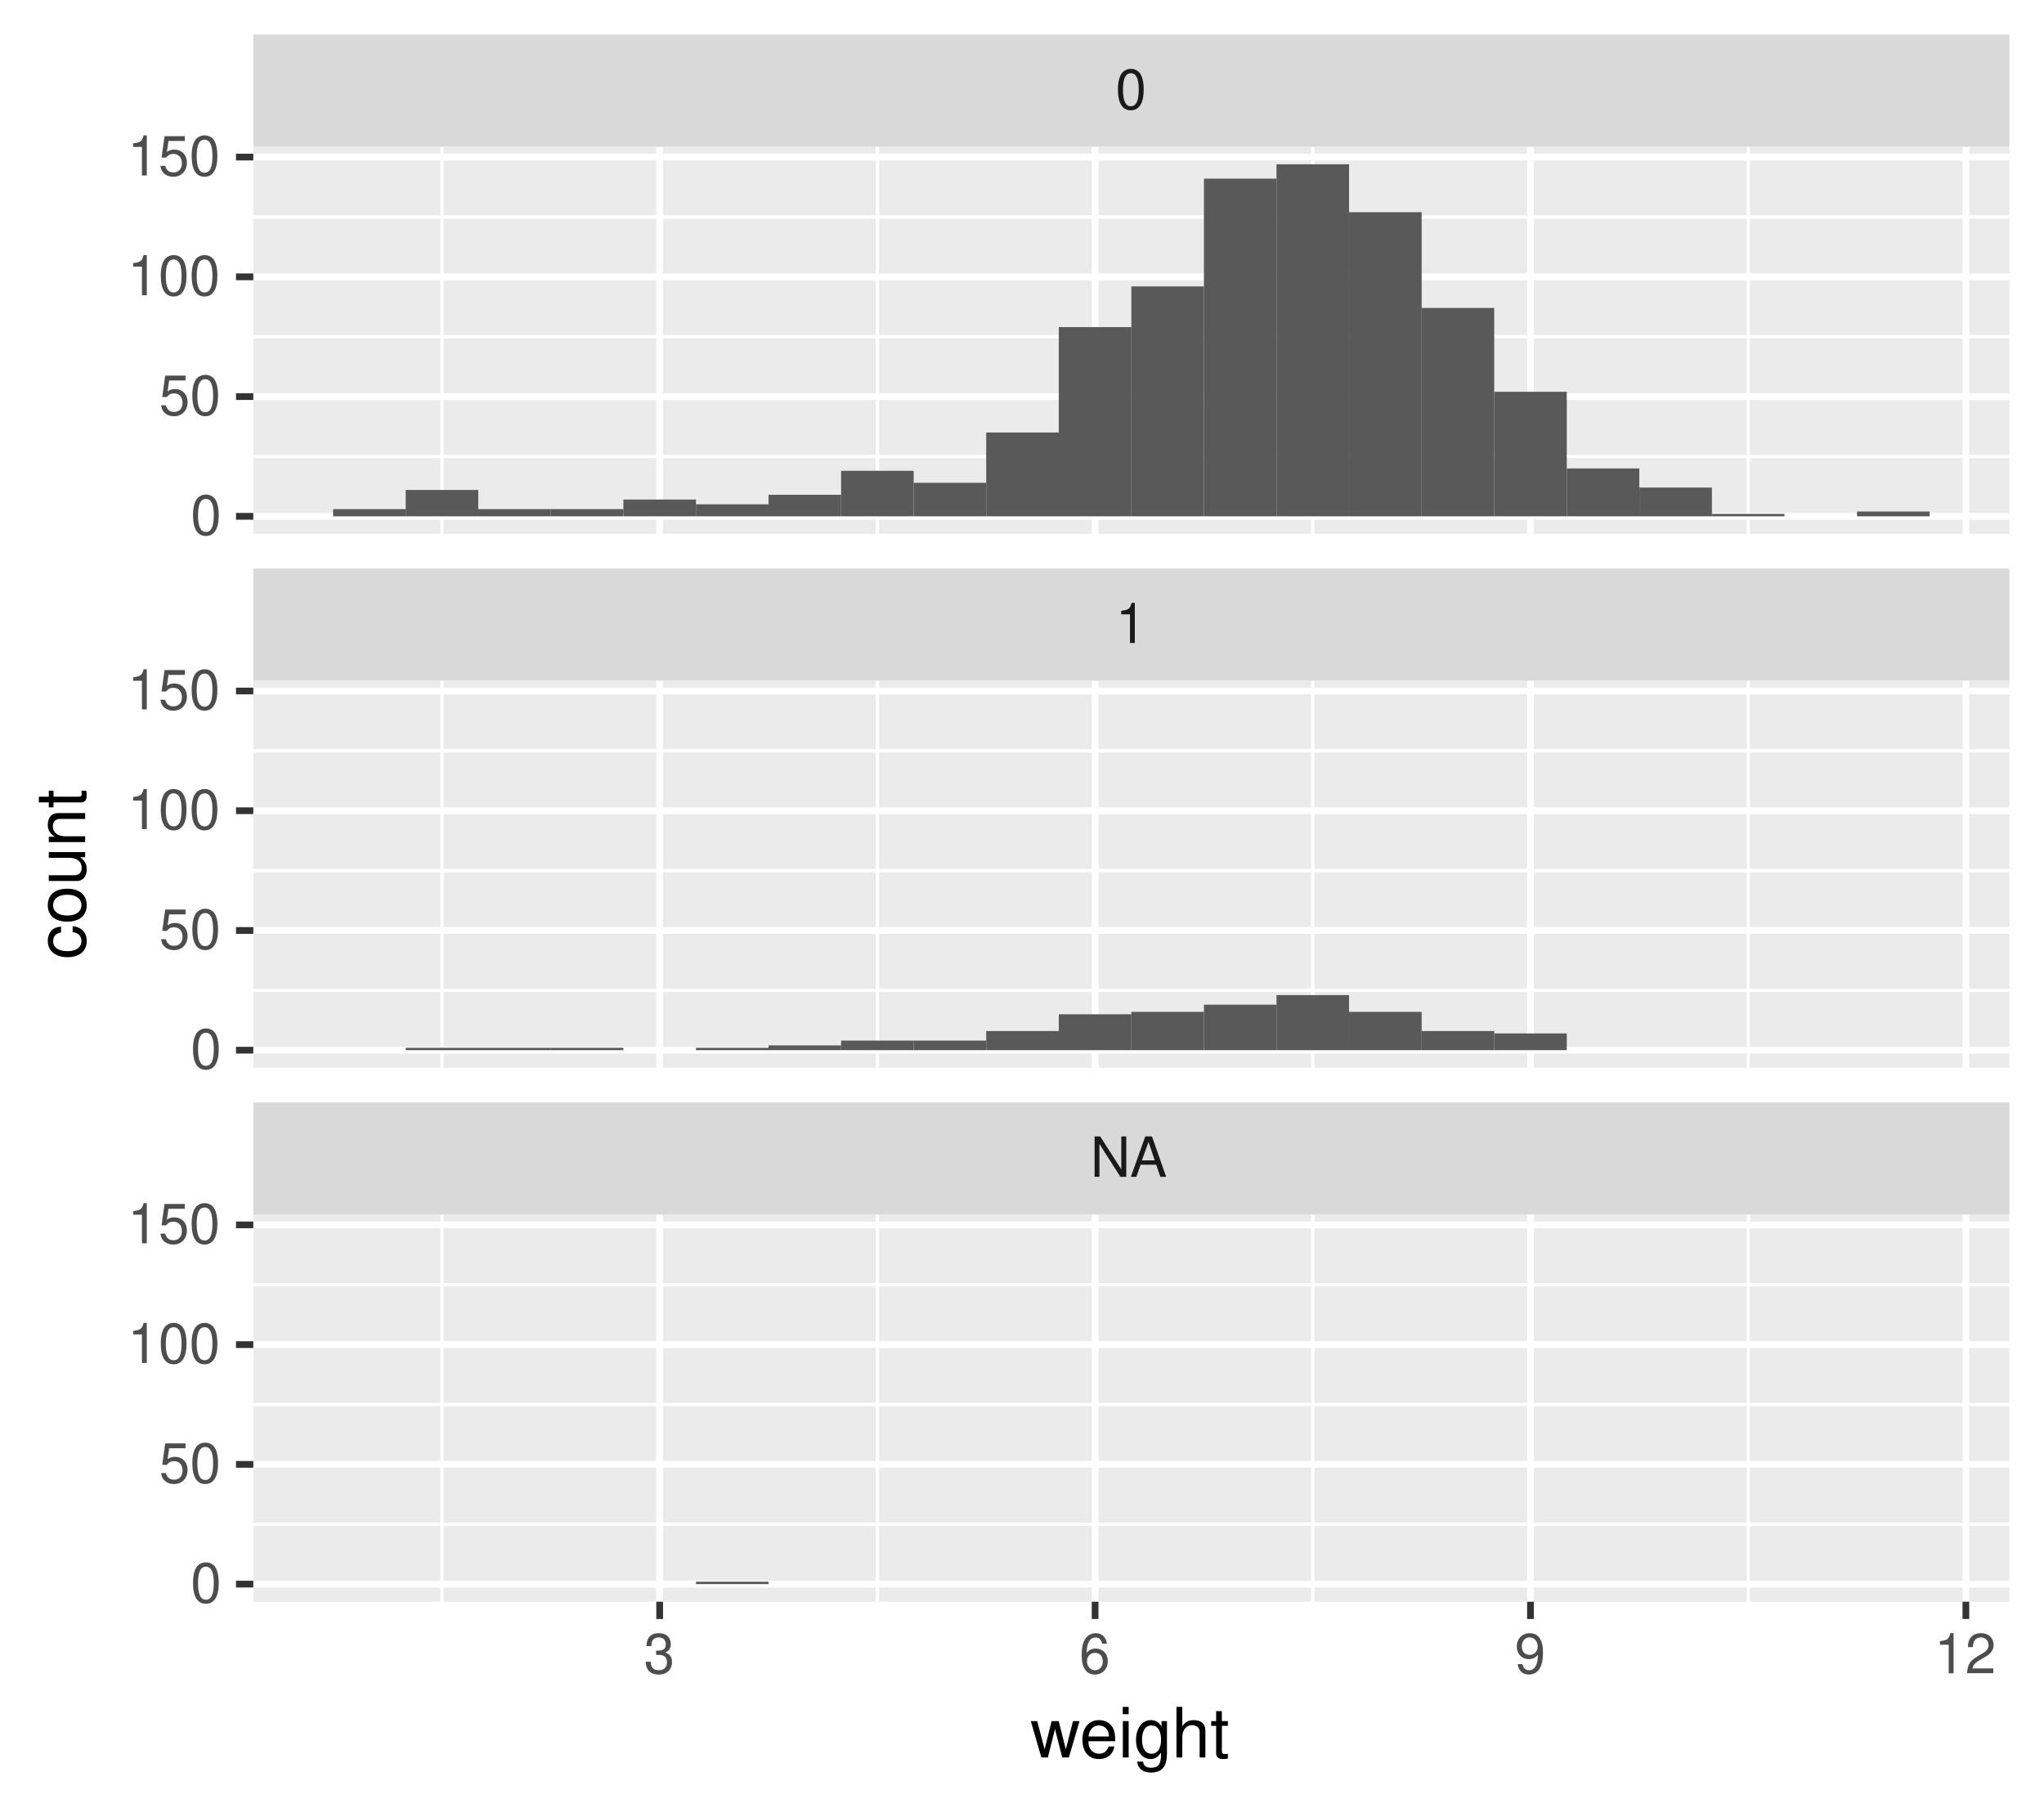 <?xml version="1.0" encoding="UTF-8"?>
<svg xmlns="http://www.w3.org/2000/svg" xmlns:xlink="http://www.w3.org/1999/xlink" width="324pt" height="288pt" viewBox="0 0 324 288" version="1.1">
<defs>
<g>
<symbol overflow="visible" id="glyph0-0">
<path style="stroke:none;" d=""/>
</symbol>
<symbol overflow="visible" id="glyph0-1">
<path style="stroke:none;" d="M 5.688 -6.406 L 4.906 -6.406 L 4.906 -1.172 L 1.562 -6.406 L 0.672 -6.406 L 0.672 0 L 1.438 0 L 1.438 -5.203 L 4.766 0 L 5.688 0 Z M 5.688 -6.406 "/>
</symbol>
<symbol overflow="visible" id="glyph0-2">
<path style="stroke:none;" d="M 4.172 -1.922 L 4.828 0 L 5.75 0 L 3.5 -6.406 L 2.438 -6.406 L 0.156 0 L 1.016 0 L 1.703 -1.922 Z M 3.938 -2.609 L 1.906 -2.609 L 2.953 -5.531 Z M 3.938 -2.609 "/>
</symbol>
<symbol overflow="visible" id="glyph0-3">
<path style="stroke:none;" d="M 2.281 -4.531 L 2.281 0 L 3.047 0 L 3.047 -6.359 L 2.547 -6.359 C 2.266 -5.391 2.094 -5.25 0.891 -5.094 L 0.891 -4.531 Z M 2.281 -4.531 "/>
</symbol>
<symbol overflow="visible" id="glyph0-4">
<path style="stroke:none;" d="M 2.422 -6.359 C 1.844 -6.359 1.312 -6.094 0.984 -5.672 C 0.578 -5.109 0.375 -4.25 0.375 -3.078 C 0.375 -0.938 1.078 0.203 2.422 0.203 C 3.734 0.203 4.453 -0.938 4.453 -3.031 C 4.453 -4.25 4.266 -5.078 3.859 -5.672 C 3.531 -6.109 3.016 -6.359 2.422 -6.359 Z M 2.422 -5.672 C 3.25 -5.672 3.672 -4.828 3.672 -3.094 C 3.672 -1.281 3.266 -0.438 2.406 -0.438 C 1.578 -0.438 1.172 -1.312 1.172 -3.062 C 1.172 -4.828 1.578 -5.672 2.422 -5.672 Z M 2.422 -5.672 "/>
</symbol>
<symbol overflow="visible" id="glyph0-5">
<path style="stroke:none;" d="M 1.938 -2.922 L 2.359 -2.922 C 3.203 -2.922 3.656 -2.531 3.656 -1.766 C 3.656 -0.969 3.172 -0.484 2.375 -0.484 C 1.516 -0.484 1.109 -0.922 1.062 -1.844 L 0.281 -1.844 C 0.312 -1.344 0.406 -1 0.547 -0.719 C 0.875 -0.109 1.484 0.203 2.344 0.203 C 3.625 0.203 4.453 -0.578 4.453 -1.781 C 4.453 -2.594 4.141 -3.031 3.391 -3.297 C 3.969 -3.531 4.266 -3.969 4.266 -4.609 C 4.266 -5.703 3.547 -6.359 2.359 -6.359 C 1.109 -6.359 0.438 -5.656 0.406 -4.312 L 1.188 -4.312 C 1.203 -4.703 1.234 -4.922 1.328 -5.109 C 1.5 -5.469 1.891 -5.688 2.375 -5.688 C 3.062 -5.688 3.469 -5.266 3.469 -4.578 C 3.469 -4.141 3.312 -3.859 2.969 -3.719 C 2.766 -3.625 2.484 -3.594 1.938 -3.578 Z M 1.938 -2.922 "/>
</symbol>
<symbol overflow="visible" id="glyph0-6">
<path style="stroke:none;" d="M 4.375 -4.703 C 4.234 -5.75 3.562 -6.359 2.609 -6.359 C 1.922 -6.359 1.312 -6.031 0.938 -5.453 C 0.547 -4.828 0.375 -4.062 0.375 -2.906 C 0.375 -1.828 0.531 -1.156 0.906 -0.594 C 1.234 -0.078 1.781 0.203 2.469 0.203 C 3.656 0.203 4.516 -0.688 4.516 -1.922 C 4.516 -3.094 3.719 -3.922 2.609 -3.922 C 1.984 -3.922 1.5 -3.688 1.172 -3.234 C 1.172 -4.797 1.672 -5.672 2.562 -5.672 C 3.109 -5.672 3.484 -5.328 3.609 -4.703 Z M 2.5 -3.234 C 3.25 -3.234 3.719 -2.703 3.719 -1.859 C 3.719 -1.062 3.188 -0.484 2.484 -0.484 C 1.766 -0.484 1.219 -1.094 1.219 -1.906 C 1.219 -2.688 1.734 -3.234 2.5 -3.234 Z M 2.5 -3.234 "/>
</symbol>
<symbol overflow="visible" id="glyph0-7">
<path style="stroke:none;" d="M 0.469 -1.453 C 0.609 -0.406 1.281 0.203 2.234 0.203 C 2.922 0.203 3.547 -0.125 3.922 -0.703 C 4.297 -1.328 4.484 -2.109 4.484 -3.25 C 4.484 -4.328 4.312 -5 3.953 -5.562 C 3.609 -6.094 3.062 -6.359 2.375 -6.359 C 1.188 -6.359 0.328 -5.469 0.328 -4.234 C 0.328 -3.062 1.125 -2.25 2.25 -2.25 C 2.844 -2.25 3.281 -2.453 3.672 -2.938 C 3.672 -1.359 3.172 -0.484 2.281 -0.484 C 1.734 -0.484 1.359 -0.828 1.234 -1.453 Z M 2.359 -5.688 C 3.094 -5.688 3.641 -5.078 3.641 -4.25 C 3.641 -3.469 3.109 -2.922 2.344 -2.922 C 1.594 -2.922 1.125 -3.453 1.125 -4.297 C 1.125 -5.109 1.641 -5.688 2.359 -5.688 Z M 2.359 -5.688 "/>
</symbol>
<symbol overflow="visible" id="glyph0-8">
<path style="stroke:none;" d="M 4.453 -0.766 L 1.172 -0.766 C 1.25 -1.297 1.531 -1.625 2.297 -2.094 L 3.172 -2.594 C 4.047 -3.062 4.5 -3.719 4.5 -4.5 C 4.5 -5.031 4.281 -5.531 3.922 -5.875 C 3.547 -6.203 3.094 -6.359 2.5 -6.359 C 1.703 -6.359 1.125 -6.078 0.781 -5.531 C 0.547 -5.203 0.453 -4.797 0.438 -4.156 L 1.219 -4.156 C 1.234 -4.594 1.297 -4.844 1.406 -5.062 C 1.594 -5.438 2 -5.688 2.469 -5.688 C 3.172 -5.688 3.703 -5.172 3.703 -4.484 C 3.703 -3.969 3.406 -3.531 2.859 -3.219 L 2.047 -2.75 C 0.75 -2 0.375 -1.406 0.297 -0.016 L 4.453 -0.016 Z M 4.453 -0.766 "/>
</symbol>
<symbol overflow="visible" id="glyph0-9">
<path style="stroke:none;" d="M 4.188 -6.234 L 0.969 -6.234 L 0.5 -2.844 L 1.219 -2.844 C 1.578 -3.266 1.875 -3.422 2.359 -3.422 C 3.203 -3.422 3.719 -2.844 3.719 -1.922 C 3.719 -1.031 3.203 -0.484 2.359 -0.484 C 1.688 -0.484 1.266 -0.828 1.078 -1.531 L 0.312 -1.531 C 0.406 -1.016 0.5 -0.781 0.688 -0.547 C 1.031 -0.078 1.672 0.203 2.375 0.203 C 3.641 0.203 4.516 -0.719 4.516 -2.031 C 4.516 -3.266 3.688 -4.109 2.5 -4.109 C 2.062 -4.109 1.703 -4 1.344 -3.734 L 1.594 -5.469 L 4.188 -5.469 Z M 4.188 -6.234 "/>
</symbol>
<symbol overflow="visible" id="glyph1-0">
<path style="stroke:none;" d=""/>
</symbol>
<symbol overflow="visible" id="glyph1-1">
<path style="stroke:none;" d="M 6.094 0 L 7.781 -5.766 L 6.75 -5.766 L 5.609 -1.281 L 4.484 -5.766 L 3.359 -5.766 L 2.25 -1.281 L 1.078 -5.766 L 0.062 -5.766 L 1.734 0 L 2.766 0 L 3.891 -4.516 L 5.047 0 Z M 6.094 0 "/>
</symbol>
<symbol overflow="visible" id="glyph1-2">
<path style="stroke:none;" d="M 5.641 -2.578 C 5.641 -3.453 5.578 -3.984 5.406 -4.406 C 5.031 -5.359 4.156 -5.922 3.078 -5.922 C 1.469 -5.922 0.438 -4.703 0.438 -2.812 C 0.438 -0.906 1.438 0.25 3.062 0.25 C 4.375 0.25 5.297 -0.5 5.516 -1.75 L 4.594 -1.75 C 4.344 -0.984 3.828 -0.594 3.094 -0.594 C 2.516 -0.594 2.016 -0.859 1.703 -1.344 C 1.484 -1.672 1.406 -2 1.391 -2.578 Z M 1.422 -3.328 C 1.5 -4.391 2.141 -5.078 3.062 -5.078 C 4 -5.078 4.656 -4.359 4.656 -3.328 Z M 1.422 -3.328 "/>
</symbol>
<symbol overflow="visible" id="glyph1-3">
<path style="stroke:none;" d="M 1.656 -5.766 L 0.734 -5.766 L 0.734 0 L 1.656 0 Z M 1.656 -8.016 L 0.719 -8.016 L 0.719 -6.859 L 1.656 -6.859 Z M 1.656 -8.016 "/>
</symbol>
<symbol overflow="visible" id="glyph1-4">
<path style="stroke:none;" d="M 4.438 -5.766 L 4.438 -4.922 C 3.984 -5.625 3.469 -5.922 2.75 -5.922 C 1.359 -5.922 0.391 -4.625 0.391 -2.781 C 0.391 -1.812 0.609 -1.109 1.109 -0.531 C 1.547 -0.016 2.094 0.25 2.688 0.25 C 3.375 0.25 3.875 -0.062 4.359 -0.781 L 4.359 -0.484 C 4.359 1.062 3.922 1.625 2.781 1.625 C 2 1.625 1.594 1.312 1.5 0.656 L 0.578 0.656 C 0.656 1.734 1.5 2.391 2.766 2.391 C 3.609 2.391 4.312 2.125 4.688 1.656 C 5.125 1.125 5.297 0.406 5.297 -0.953 L 5.297 -5.766 Z M 2.844 -5.078 C 3.812 -5.078 4.359 -4.266 4.359 -2.812 C 4.359 -1.406 3.797 -0.594 2.844 -0.594 C 1.891 -0.594 1.344 -1.422 1.344 -2.844 C 1.344 -4.25 1.891 -5.078 2.844 -5.078 Z M 2.844 -5.078 "/>
</symbol>
<symbol overflow="visible" id="glyph1-5">
<path style="stroke:none;" d="M 0.766 -8.016 L 0.766 0 L 1.688 0 L 1.688 -3.172 C 1.688 -4.359 2.297 -5.125 3.25 -5.125 C 3.547 -5.125 3.844 -5.031 4.062 -4.875 C 4.328 -4.672 4.438 -4.406 4.438 -4 L 4.438 0 L 5.344 0 L 5.344 -4.359 C 5.344 -5.328 4.656 -5.922 3.531 -5.922 C 2.719 -5.922 2.219 -5.672 1.688 -4.969 L 1.688 -8.016 Z M 0.766 -8.016 "/>
</symbol>
<symbol overflow="visible" id="glyph1-6">
<path style="stroke:none;" d="M 2.797 -5.766 L 1.844 -5.766 L 1.844 -7.344 L 0.938 -7.344 L 0.938 -5.766 L 0.156 -5.766 L 0.156 -5.016 L 0.938 -5.016 L 0.938 -0.656 C 0.938 -0.062 1.328 0.25 2.047 0.25 C 2.281 0.25 2.484 0.234 2.797 0.172 L 2.797 -0.594 C 2.656 -0.562 2.547 -0.547 2.359 -0.547 C 1.953 -0.547 1.844 -0.656 1.844 -1.062 L 1.844 -5.016 L 2.797 -5.016 Z M 2.797 -5.766 "/>
</symbol>
<symbol overflow="visible" id="glyph2-0">
<path style="stroke:none;" d=""/>
</symbol>
<symbol overflow="visible" id="glyph2-1">
<path style="stroke:none;" d="M -3.828 -5.188 C -4.391 -5.141 -4.75 -5.016 -5.078 -4.797 C -5.609 -4.406 -5.922 -3.703 -5.922 -2.906 C -5.922 -1.344 -4.703 -0.344 -2.781 -0.344 C -0.922 -0.344 0.25 -1.328 0.25 -2.891 C 0.25 -4.266 -0.578 -5.141 -1.984 -5.25 L -1.984 -4.328 C -1.062 -4.172 -0.594 -3.703 -0.594 -2.922 C -0.594 -1.906 -1.422 -1.297 -2.781 -1.297 C -4.219 -1.297 -5.078 -1.891 -5.078 -2.891 C -5.078 -3.656 -4.625 -4.141 -3.828 -4.25 Z M -3.828 -5.188 "/>
</symbol>
<symbol overflow="visible" id="glyph2-2">
<path style="stroke:none;" d="M -5.922 -2.984 C -5.922 -1.359 -4.781 -0.391 -2.844 -0.391 C -0.891 -0.391 0.25 -1.359 0.25 -3 C 0.25 -4.625 -0.906 -5.609 -2.797 -5.609 C -4.797 -5.609 -5.922 -4.656 -5.922 -2.984 Z M -5.078 -3 C -5.078 -4.031 -4.234 -4.656 -2.812 -4.656 C -1.438 -4.656 -0.594 -4.016 -0.594 -3 C -0.594 -1.984 -1.438 -1.359 -2.844 -1.359 C -4.234 -1.359 -5.078 -1.984 -5.078 -3 Z M -5.078 -3 "/>
</symbol>
<symbol overflow="visible" id="glyph2-3">
<path style="stroke:none;" d="M 0 -5.297 L -5.766 -5.297 L -5.766 -4.391 L -2.5 -4.391 C -1.312 -4.391 -0.547 -3.766 -0.547 -2.812 C -0.547 -2.094 -0.984 -1.625 -1.688 -1.625 L -5.766 -1.625 L -5.766 -0.719 L -1.312 -0.719 C -0.359 -0.719 0.25 -1.438 0.25 -2.547 C 0.25 -3.406 -0.047 -3.938 -0.797 -4.484 L 0 -4.484 Z M 0 -5.297 "/>
</symbol>
<symbol overflow="visible" id="glyph2-4">
<path style="stroke:none;" d="M -5.766 -0.766 L 0 -0.766 L 0 -1.688 L -3.172 -1.688 C -4.359 -1.688 -5.125 -2.312 -5.125 -3.25 C -5.125 -3.984 -4.688 -4.438 -4 -4.438 L 0 -4.438 L 0 -5.359 L -4.359 -5.359 C -5.312 -5.359 -5.922 -4.641 -5.922 -3.531 C -5.922 -2.672 -5.594 -2.125 -4.797 -1.609 L -5.766 -1.609 Z M -5.766 -0.766 "/>
</symbol>
<symbol overflow="visible" id="glyph2-5">
<path style="stroke:none;" d="M -5.766 -2.797 L -5.766 -1.844 L -7.344 -1.844 L -7.344 -0.938 L -5.766 -0.938 L -5.766 -0.156 L -5.016 -0.156 L -5.016 -0.938 L -0.656 -0.938 C -0.062 -0.938 0.25 -1.328 0.25 -2.047 C 0.25 -2.281 0.234 -2.484 0.172 -2.797 L -0.594 -2.797 C -0.562 -2.656 -0.547 -2.547 -0.547 -2.359 C -0.547 -1.953 -0.656 -1.844 -1.062 -1.844 L -5.016 -1.844 L -5.016 -2.797 Z M -5.766 -2.797 "/>
</symbol>
</g>
<clipPath id="clip1">
  <path d="M 40.152 23.246 L 318.523 23.246 L 318.523 84.617 L 40.152 84.617 Z M 40.152 23.246 "/>
</clipPath>
<clipPath id="clip2">
  <path d="M 40.152 72 L 318.523 72 L 318.523 73 L 40.152 73 Z M 40.152 72 "/>
</clipPath>
<clipPath id="clip3">
  <path d="M 40.152 53 L 318.523 53 L 318.523 54 L 40.152 54 Z M 40.152 53 "/>
</clipPath>
<clipPath id="clip4">
  <path d="M 40.152 34 L 318.523 34 L 318.523 35 L 40.152 35 Z M 40.152 34 "/>
</clipPath>
<clipPath id="clip5">
  <path d="M 69 23.246 L 71 23.246 L 71 84.617 L 69 84.617 Z M 69 23.246 "/>
</clipPath>
<clipPath id="clip6">
  <path d="M 138 23.246 L 140 23.246 L 140 84.617 L 138 84.617 Z M 138 23.246 "/>
</clipPath>
<clipPath id="clip7">
  <path d="M 207 23.246 L 209 23.246 L 209 84.617 L 207 84.617 Z M 207 23.246 "/>
</clipPath>
<clipPath id="clip8">
  <path d="M 276 23.246 L 278 23.246 L 278 84.617 L 276 84.617 Z M 276 23.246 "/>
</clipPath>
<clipPath id="clip9">
  <path d="M 40.152 81 L 318.523 81 L 318.523 83 L 40.152 83 Z M 40.152 81 "/>
</clipPath>
<clipPath id="clip10">
  <path d="M 40.152 62 L 318.523 62 L 318.523 64 L 40.152 64 Z M 40.152 62 "/>
</clipPath>
<clipPath id="clip11">
  <path d="M 40.152 43 L 318.523 43 L 318.523 45 L 40.152 45 Z M 40.152 43 "/>
</clipPath>
<clipPath id="clip12">
  <path d="M 40.152 24 L 318.523 24 L 318.523 26 L 40.152 26 Z M 40.152 24 "/>
</clipPath>
<clipPath id="clip13">
  <path d="M 104 23.246 L 106 23.246 L 106 84.617 L 104 84.617 Z M 104 23.246 "/>
</clipPath>
<clipPath id="clip14">
  <path d="M 173 23.246 L 175 23.246 L 175 84.617 L 173 84.617 Z M 173 23.246 "/>
</clipPath>
<clipPath id="clip15">
  <path d="M 242 23.246 L 244 23.246 L 244 84.617 L 242 84.617 Z M 242 23.246 "/>
</clipPath>
<clipPath id="clip16">
  <path d="M 311 23.246 L 313 23.246 L 313 84.617 L 311 84.617 Z M 311 23.246 "/>
</clipPath>
<clipPath id="clip17">
  <path d="M 40.152 107.863 L 318.523 107.863 L 318.523 169.234 L 40.152 169.234 Z M 40.152 107.863 "/>
</clipPath>
<clipPath id="clip18">
  <path d="M 40.152 156 L 318.523 156 L 318.523 158 L 40.152 158 Z M 40.152 156 "/>
</clipPath>
<clipPath id="clip19">
  <path d="M 40.152 137 L 318.523 137 L 318.523 139 L 40.152 139 Z M 40.152 137 "/>
</clipPath>
<clipPath id="clip20">
  <path d="M 40.152 118 L 318.523 118 L 318.523 120 L 40.152 120 Z M 40.152 118 "/>
</clipPath>
<clipPath id="clip21">
  <path d="M 69 107.863 L 71 107.863 L 71 169.234 L 69 169.234 Z M 69 107.863 "/>
</clipPath>
<clipPath id="clip22">
  <path d="M 138 107.863 L 140 107.863 L 140 169.234 L 138 169.234 Z M 138 107.863 "/>
</clipPath>
<clipPath id="clip23">
  <path d="M 207 107.863 L 209 107.863 L 209 169.234 L 207 169.234 Z M 207 107.863 "/>
</clipPath>
<clipPath id="clip24">
  <path d="M 276 107.863 L 278 107.863 L 278 169.234 L 276 169.234 Z M 276 107.863 "/>
</clipPath>
<clipPath id="clip25">
  <path d="M 40.152 165 L 318.523 165 L 318.523 167 L 40.152 167 Z M 40.152 165 "/>
</clipPath>
<clipPath id="clip26">
  <path d="M 40.152 146 L 318.523 146 L 318.523 149 L 40.152 149 Z M 40.152 146 "/>
</clipPath>
<clipPath id="clip27">
  <path d="M 40.152 127 L 318.523 127 L 318.523 130 L 40.152 130 Z M 40.152 127 "/>
</clipPath>
<clipPath id="clip28">
  <path d="M 40.152 108 L 318.523 108 L 318.523 111 L 40.152 111 Z M 40.152 108 "/>
</clipPath>
<clipPath id="clip29">
  <path d="M 104 107.863 L 106 107.863 L 106 169.234 L 104 169.234 Z M 104 107.863 "/>
</clipPath>
<clipPath id="clip30">
  <path d="M 173 107.863 L 175 107.863 L 175 169.234 L 173 169.234 Z M 173 107.863 "/>
</clipPath>
<clipPath id="clip31">
  <path d="M 242 107.863 L 244 107.863 L 244 169.234 L 242 169.234 Z M 242 107.863 "/>
</clipPath>
<clipPath id="clip32">
  <path d="M 311 107.863 L 313 107.863 L 313 169.234 L 311 169.234 Z M 311 107.863 "/>
</clipPath>
<clipPath id="clip33">
  <path d="M 40.152 192.48 L 318.523 192.48 L 318.523 253.852 L 40.152 253.852 Z M 40.152 192.48 "/>
</clipPath>
<clipPath id="clip34">
  <path d="M 40.152 241 L 318.523 241 L 318.523 242 L 40.152 242 Z M 40.152 241 "/>
</clipPath>
<clipPath id="clip35">
  <path d="M 40.152 222 L 318.523 222 L 318.523 223 L 40.152 223 Z M 40.152 222 "/>
</clipPath>
<clipPath id="clip36">
  <path d="M 40.152 203 L 318.523 203 L 318.523 204 L 40.152 204 Z M 40.152 203 "/>
</clipPath>
<clipPath id="clip37">
  <path d="M 69 192.48 L 71 192.48 L 71 253.852 L 69 253.852 Z M 69 192.48 "/>
</clipPath>
<clipPath id="clip38">
  <path d="M 138 192.48 L 140 192.48 L 140 253.852 L 138 253.852 Z M 138 192.48 "/>
</clipPath>
<clipPath id="clip39">
  <path d="M 207 192.48 L 209 192.48 L 209 253.852 L 207 253.852 Z M 207 192.48 "/>
</clipPath>
<clipPath id="clip40">
  <path d="M 276 192.48 L 278 192.48 L 278 253.852 L 276 253.852 Z M 276 192.48 "/>
</clipPath>
<clipPath id="clip41">
  <path d="M 40.152 250 L 318.523 250 L 318.523 252 L 40.152 252 Z M 40.152 250 "/>
</clipPath>
<clipPath id="clip42">
  <path d="M 40.152 231 L 318.523 231 L 318.523 233 L 40.152 233 Z M 40.152 231 "/>
</clipPath>
<clipPath id="clip43">
  <path d="M 40.152 212 L 318.523 212 L 318.523 214 L 40.152 214 Z M 40.152 212 "/>
</clipPath>
<clipPath id="clip44">
  <path d="M 40.152 193 L 318.523 193 L 318.523 195 L 40.152 195 Z M 40.152 193 "/>
</clipPath>
<clipPath id="clip45">
  <path d="M 104 192.48 L 106 192.48 L 106 253.852 L 104 253.852 Z M 104 192.48 "/>
</clipPath>
<clipPath id="clip46">
  <path d="M 173 192.48 L 175 192.48 L 175 253.852 L 173 253.852 Z M 173 192.48 "/>
</clipPath>
<clipPath id="clip47">
  <path d="M 242 192.48 L 244 192.48 L 244 253.852 L 242 253.852 Z M 242 192.48 "/>
</clipPath>
<clipPath id="clip48">
  <path d="M 311 192.48 L 313 192.48 L 313 253.852 L 311 253.852 Z M 311 192.48 "/>
</clipPath>
<clipPath id="clip49">
  <path d="M 40.152 174.711 L 318.523 174.711 L 318.523 192.477 L 40.152 192.477 Z M 40.152 174.711 "/>
</clipPath>
<clipPath id="clip50">
  <path d="M 40.152 90.098 L 318.523 90.098 L 318.523 107.863 L 40.152 107.863 Z M 40.152 90.098 "/>
</clipPath>
<clipPath id="clip51">
  <path d="M 40.152 5.48 L 318.523 5.48 L 318.523 23.246 L 40.152 23.246 Z M 40.152 5.48 "/>
</clipPath>
</defs>
<g id="surface8770">
<rect x="0" y="0" width="324" height="288" style="fill:rgb(100%,100%,100%);fill-opacity:1;stroke:none;"/>
<rect x="0" y="0" width="324" height="288" style="fill:rgb(100%,100%,100%);fill-opacity:1;stroke:none;"/>
<path style="fill:none;stroke-width:1.067;stroke-linecap:round;stroke-linejoin:round;stroke:rgb(100%,100%,100%);stroke-opacity:1;stroke-miterlimit:10;" d="M 0 288 L 324 288 L 324 0 L 0 0 Z M 0 288 "/>
<g clip-path="url(#clip1)" clip-rule="nonzero">
<path style=" stroke:none;fill-rule:nonzero;fill:rgb(92.157%,92.157%,92.157%);fill-opacity:1;" d="M 40.152 84.617 L 318.523 84.617 L 318.523 23.246 L 40.152 23.246 Z M 40.152 84.617 "/>
</g>
<g clip-path="url(#clip2)" clip-rule="nonzero">
<path style="fill:none;stroke-width:0.533;stroke-linecap:butt;stroke-linejoin:round;stroke:rgb(100%,100%,100%);stroke-opacity:1;stroke-miterlimit:10;" d="M 40.152 72.34 L 318.52 72.34 "/>
</g>
<g clip-path="url(#clip3)" clip-rule="nonzero">
<path style="fill:none;stroke-width:0.533;stroke-linecap:butt;stroke-linejoin:round;stroke:rgb(100%,100%,100%);stroke-opacity:1;stroke-miterlimit:10;" d="M 40.152 53.363 L 318.52 53.363 "/>
</g>
<g clip-path="url(#clip4)" clip-rule="nonzero">
<path style="fill:none;stroke-width:0.533;stroke-linecap:butt;stroke-linejoin:round;stroke:rgb(100%,100%,100%);stroke-opacity:1;stroke-miterlimit:10;" d="M 40.152 34.387 L 318.52 34.387 "/>
</g>
<g clip-path="url(#clip5)" clip-rule="nonzero">
<path style="fill:none;stroke-width:0.533;stroke-linecap:butt;stroke-linejoin:round;stroke:rgb(100%,100%,100%);stroke-opacity:1;stroke-miterlimit:10;" d="M 70.059 84.617 L 70.059 23.246 "/>
</g>
<g clip-path="url(#clip6)" clip-rule="nonzero">
<path style="fill:none;stroke-width:0.533;stroke-linecap:butt;stroke-linejoin:round;stroke:rgb(100%,100%,100%);stroke-opacity:1;stroke-miterlimit:10;" d="M 139.074 84.617 L 139.074 23.246 "/>
</g>
<g clip-path="url(#clip7)" clip-rule="nonzero">
<path style="fill:none;stroke-width:0.533;stroke-linecap:butt;stroke-linejoin:round;stroke:rgb(100%,100%,100%);stroke-opacity:1;stroke-miterlimit:10;" d="M 208.094 84.617 L 208.094 23.246 "/>
</g>
<g clip-path="url(#clip8)" clip-rule="nonzero">
<path style="fill:none;stroke-width:0.533;stroke-linecap:butt;stroke-linejoin:round;stroke:rgb(100%,100%,100%);stroke-opacity:1;stroke-miterlimit:10;" d="M 277.109 84.617 L 277.109 23.246 "/>
</g>
<g clip-path="url(#clip9)" clip-rule="nonzero">
<path style="fill:none;stroke-width:1.067;stroke-linecap:butt;stroke-linejoin:round;stroke:rgb(100%,100%,100%);stroke-opacity:1;stroke-miterlimit:10;" d="M 40.152 81.828 L 318.52 81.828 "/>
</g>
<g clip-path="url(#clip10)" clip-rule="nonzero">
<path style="fill:none;stroke-width:1.067;stroke-linecap:butt;stroke-linejoin:round;stroke:rgb(100%,100%,100%);stroke-opacity:1;stroke-miterlimit:10;" d="M 40.152 62.852 L 318.52 62.852 "/>
</g>
<g clip-path="url(#clip11)" clip-rule="nonzero">
<path style="fill:none;stroke-width:1.067;stroke-linecap:butt;stroke-linejoin:round;stroke:rgb(100%,100%,100%);stroke-opacity:1;stroke-miterlimit:10;" d="M 40.152 43.875 L 318.52 43.875 "/>
</g>
<g clip-path="url(#clip12)" clip-rule="nonzero">
<path style="fill:none;stroke-width:1.067;stroke-linecap:butt;stroke-linejoin:round;stroke:rgb(100%,100%,100%);stroke-opacity:1;stroke-miterlimit:10;" d="M 40.152 24.898 L 318.52 24.898 "/>
</g>
<g clip-path="url(#clip13)" clip-rule="nonzero">
<path style="fill:none;stroke-width:1.067;stroke-linecap:butt;stroke-linejoin:round;stroke:rgb(100%,100%,100%);stroke-opacity:1;stroke-miterlimit:10;" d="M 104.566 84.617 L 104.566 23.246 "/>
</g>
<g clip-path="url(#clip14)" clip-rule="nonzero">
<path style="fill:none;stroke-width:1.067;stroke-linecap:butt;stroke-linejoin:round;stroke:rgb(100%,100%,100%);stroke-opacity:1;stroke-miterlimit:10;" d="M 173.586 84.617 L 173.586 23.246 "/>
</g>
<g clip-path="url(#clip15)" clip-rule="nonzero">
<path style="fill:none;stroke-width:1.067;stroke-linecap:butt;stroke-linejoin:round;stroke:rgb(100%,100%,100%);stroke-opacity:1;stroke-miterlimit:10;" d="M 242.602 84.617 L 242.602 23.246 "/>
</g>
<g clip-path="url(#clip16)" clip-rule="nonzero">
<path style="fill:none;stroke-width:1.067;stroke-linecap:butt;stroke-linejoin:round;stroke:rgb(100%,100%,100%);stroke-opacity:1;stroke-miterlimit:10;" d="M 311.617 84.617 L 311.617 23.246 "/>
</g>
<path style=" stroke:none;fill-rule:nonzero;fill:rgb(34.902%,34.902%,34.902%);fill-opacity:1;" d="M 52.805 81.828 L 64.309 81.828 L 64.309 80.691 L 52.805 80.691 Z M 52.805 81.828 "/>
<path style=" stroke:none;fill-rule:nonzero;fill:rgb(34.902%,34.902%,34.902%);fill-opacity:1;" d="M 64.309 81.828 L 75.812 81.828 L 75.812 77.652 L 64.309 77.652 Z M 64.309 81.828 "/>
<path style=" stroke:none;fill-rule:nonzero;fill:rgb(34.902%,34.902%,34.902%);fill-opacity:1;" d="M 75.809 81.828 L 87.312 81.828 L 87.312 80.691 L 75.809 80.691 Z M 75.809 81.828 "/>
<path style=" stroke:none;fill-rule:nonzero;fill:rgb(34.902%,34.902%,34.902%);fill-opacity:1;" d="M 87.312 81.828 L 98.816 81.828 L 98.816 80.691 L 87.312 80.691 Z M 87.312 81.828 "/>
<path style=" stroke:none;fill-rule:nonzero;fill:rgb(34.902%,34.902%,34.902%);fill-opacity:1;" d="M 98.816 81.828 L 110.32 81.828 L 110.32 79.172 L 98.816 79.172 Z M 98.816 81.828 "/>
<path style=" stroke:none;fill-rule:nonzero;fill:rgb(34.902%,34.902%,34.902%);fill-opacity:1;" d="M 110.316 81.828 L 121.82 81.828 L 121.82 79.93 L 110.316 79.93 Z M 110.316 81.828 "/>
<path style=" stroke:none;fill-rule:nonzero;fill:rgb(34.902%,34.902%,34.902%);fill-opacity:1;" d="M 121.82 81.828 L 133.324 81.828 L 133.324 78.414 L 121.82 78.414 Z M 121.82 81.828 "/>
<path style=" stroke:none;fill-rule:nonzero;fill:rgb(34.902%,34.902%,34.902%);fill-opacity:1;" d="M 133.324 81.828 L 144.828 81.828 L 144.828 74.617 L 133.324 74.617 Z M 133.324 81.828 "/>
<path style=" stroke:none;fill-rule:nonzero;fill:rgb(34.902%,34.902%,34.902%);fill-opacity:1;" d="M 144.828 81.828 L 156.332 81.828 L 156.332 76.516 L 144.828 76.516 Z M 144.828 81.828 "/>
<path style=" stroke:none;fill-rule:nonzero;fill:rgb(34.902%,34.902%,34.902%);fill-opacity:1;" d="M 156.328 81.828 L 167.832 81.828 L 167.832 68.543 L 156.328 68.543 Z M 156.328 81.828 "/>
<path style=" stroke:none;fill-rule:nonzero;fill:rgb(34.902%,34.902%,34.902%);fill-opacity:1;" d="M 167.832 81.828 L 179.336 81.828 L 179.336 51.844 L 167.832 51.844 Z M 167.832 81.828 "/>
<path style=" stroke:none;fill-rule:nonzero;fill:rgb(34.902%,34.902%,34.902%);fill-opacity:1;" d="M 179.336 81.828 L 190.84 81.828 L 190.84 45.395 L 179.336 45.395 Z M 179.336 81.828 "/>
<path style=" stroke:none;fill-rule:nonzero;fill:rgb(34.902%,34.902%,34.902%);fill-opacity:1;" d="M 190.84 81.828 L 202.344 81.828 L 202.344 28.316 L 190.84 28.316 Z M 190.84 81.828 "/>
<path style=" stroke:none;fill-rule:nonzero;fill:rgb(34.902%,34.902%,34.902%);fill-opacity:1;" d="M 202.34 81.828 L 213.844 81.828 L 213.844 26.039 L 202.34 26.039 Z M 202.34 81.828 "/>
<path style=" stroke:none;fill-rule:nonzero;fill:rgb(34.902%,34.902%,34.902%);fill-opacity:1;" d="M 213.844 81.828 L 225.348 81.828 L 225.348 33.629 L 213.844 33.629 Z M 213.844 81.828 "/>
<path style=" stroke:none;fill-rule:nonzero;fill:rgb(34.902%,34.902%,34.902%);fill-opacity:1;" d="M 225.348 81.828 L 236.852 81.828 L 236.852 48.809 L 225.348 48.809 Z M 225.348 81.828 "/>
<path style=" stroke:none;fill-rule:nonzero;fill:rgb(34.902%,34.902%,34.902%);fill-opacity:1;" d="M 236.852 81.828 L 248.355 81.828 L 248.355 62.094 L 236.852 62.094 Z M 236.852 81.828 "/>
<path style=" stroke:none;fill-rule:nonzero;fill:rgb(34.902%,34.902%,34.902%);fill-opacity:1;" d="M 248.352 81.828 L 259.855 81.828 L 259.855 74.238 L 248.352 74.238 Z M 248.352 81.828 "/>
<path style=" stroke:none;fill-rule:nonzero;fill:rgb(34.902%,34.902%,34.902%);fill-opacity:1;" d="M 259.855 81.828 L 271.359 81.828 L 271.359 77.273 L 259.855 77.273 Z M 259.855 81.828 "/>
<path style=" stroke:none;fill-rule:nonzero;fill:rgb(34.902%,34.902%,34.902%);fill-opacity:1;" d="M 271.359 81.828 L 282.863 81.828 L 282.863 81.449 L 271.359 81.449 Z M 271.359 81.828 "/>
<path style=" stroke:none;fill-rule:nonzero;fill:rgb(34.902%,34.902%,34.902%);fill-opacity:1;" d="M 294.363 81.828 L 305.867 81.828 L 305.867 81.07 L 294.363 81.07 Z M 294.363 81.828 "/>
<g clip-path="url(#clip17)" clip-rule="nonzero">
<path style=" stroke:none;fill-rule:nonzero;fill:rgb(92.157%,92.157%,92.157%);fill-opacity:1;" d="M 40.152 169.234 L 318.523 169.234 L 318.523 107.863 L 40.152 107.863 Z M 40.152 169.234 "/>
</g>
<g clip-path="url(#clip18)" clip-rule="nonzero">
<path style="fill:none;stroke-width:0.533;stroke-linecap:butt;stroke-linejoin:round;stroke:rgb(100%,100%,100%);stroke-opacity:1;stroke-miterlimit:10;" d="M 40.152 156.957 L 318.52 156.957 "/>
</g>
<g clip-path="url(#clip19)" clip-rule="nonzero">
<path style="fill:none;stroke-width:0.533;stroke-linecap:butt;stroke-linejoin:round;stroke:rgb(100%,100%,100%);stroke-opacity:1;stroke-miterlimit:10;" d="M 40.152 137.98 L 318.52 137.98 "/>
</g>
<g clip-path="url(#clip20)" clip-rule="nonzero">
<path style="fill:none;stroke-width:0.533;stroke-linecap:butt;stroke-linejoin:round;stroke:rgb(100%,100%,100%);stroke-opacity:1;stroke-miterlimit:10;" d="M 40.152 119.004 L 318.52 119.004 "/>
</g>
<g clip-path="url(#clip21)" clip-rule="nonzero">
<path style="fill:none;stroke-width:0.533;stroke-linecap:butt;stroke-linejoin:round;stroke:rgb(100%,100%,100%);stroke-opacity:1;stroke-miterlimit:10;" d="M 70.059 169.234 L 70.059 107.863 "/>
</g>
<g clip-path="url(#clip22)" clip-rule="nonzero">
<path style="fill:none;stroke-width:0.533;stroke-linecap:butt;stroke-linejoin:round;stroke:rgb(100%,100%,100%);stroke-opacity:1;stroke-miterlimit:10;" d="M 139.074 169.234 L 139.074 107.863 "/>
</g>
<g clip-path="url(#clip23)" clip-rule="nonzero">
<path style="fill:none;stroke-width:0.533;stroke-linecap:butt;stroke-linejoin:round;stroke:rgb(100%,100%,100%);stroke-opacity:1;stroke-miterlimit:10;" d="M 208.094 169.234 L 208.094 107.863 "/>
</g>
<g clip-path="url(#clip24)" clip-rule="nonzero">
<path style="fill:none;stroke-width:0.533;stroke-linecap:butt;stroke-linejoin:round;stroke:rgb(100%,100%,100%);stroke-opacity:1;stroke-miterlimit:10;" d="M 277.109 169.234 L 277.109 107.863 "/>
</g>
<g clip-path="url(#clip25)" clip-rule="nonzero">
<path style="fill:none;stroke-width:1.067;stroke-linecap:butt;stroke-linejoin:round;stroke:rgb(100%,100%,100%);stroke-opacity:1;stroke-miterlimit:10;" d="M 40.152 166.441 L 318.52 166.441 "/>
</g>
<g clip-path="url(#clip26)" clip-rule="nonzero">
<path style="fill:none;stroke-width:1.067;stroke-linecap:butt;stroke-linejoin:round;stroke:rgb(100%,100%,100%);stroke-opacity:1;stroke-miterlimit:10;" d="M 40.152 147.469 L 318.52 147.469 "/>
</g>
<g clip-path="url(#clip27)" clip-rule="nonzero">
<path style="fill:none;stroke-width:1.067;stroke-linecap:butt;stroke-linejoin:round;stroke:rgb(100%,100%,100%);stroke-opacity:1;stroke-miterlimit:10;" d="M 40.152 128.492 L 318.52 128.492 "/>
</g>
<g clip-path="url(#clip28)" clip-rule="nonzero">
<path style="fill:none;stroke-width:1.067;stroke-linecap:butt;stroke-linejoin:round;stroke:rgb(100%,100%,100%);stroke-opacity:1;stroke-miterlimit:10;" d="M 40.152 109.516 L 318.52 109.516 "/>
</g>
<g clip-path="url(#clip29)" clip-rule="nonzero">
<path style="fill:none;stroke-width:1.067;stroke-linecap:butt;stroke-linejoin:round;stroke:rgb(100%,100%,100%);stroke-opacity:1;stroke-miterlimit:10;" d="M 104.566 169.234 L 104.566 107.863 "/>
</g>
<g clip-path="url(#clip30)" clip-rule="nonzero">
<path style="fill:none;stroke-width:1.067;stroke-linecap:butt;stroke-linejoin:round;stroke:rgb(100%,100%,100%);stroke-opacity:1;stroke-miterlimit:10;" d="M 173.586 169.234 L 173.586 107.863 "/>
</g>
<g clip-path="url(#clip31)" clip-rule="nonzero">
<path style="fill:none;stroke-width:1.067;stroke-linecap:butt;stroke-linejoin:round;stroke:rgb(100%,100%,100%);stroke-opacity:1;stroke-miterlimit:10;" d="M 242.602 169.234 L 242.602 107.863 "/>
</g>
<g clip-path="url(#clip32)" clip-rule="nonzero">
<path style="fill:none;stroke-width:1.067;stroke-linecap:butt;stroke-linejoin:round;stroke:rgb(100%,100%,100%);stroke-opacity:1;stroke-miterlimit:10;" d="M 311.617 169.234 L 311.617 107.863 "/>
</g>
<path style=" stroke:none;fill-rule:nonzero;fill:rgb(34.902%,34.902%,34.902%);fill-opacity:1;" d="M 64.309 166.441 L 75.812 166.441 L 75.812 166.062 L 64.309 166.062 Z M 64.309 166.441 "/>
<path style=" stroke:none;fill-rule:nonzero;fill:rgb(34.902%,34.902%,34.902%);fill-opacity:1;" d="M 75.809 166.441 L 87.312 166.441 L 87.312 166.062 L 75.809 166.062 Z M 75.809 166.441 "/>
<path style=" stroke:none;fill-rule:nonzero;fill:rgb(34.902%,34.902%,34.902%);fill-opacity:1;" d="M 87.312 166.441 L 98.816 166.441 L 98.816 166.062 L 87.312 166.062 Z M 87.312 166.441 "/>
<path style=" stroke:none;fill-rule:nonzero;fill:rgb(34.902%,34.902%,34.902%);fill-opacity:1;" d="M 110.316 166.441 L 121.82 166.441 L 121.82 166.062 L 110.316 166.062 Z M 110.316 166.441 "/>
<path style=" stroke:none;fill-rule:nonzero;fill:rgb(34.902%,34.902%,34.902%);fill-opacity:1;" d="M 121.82 166.441 L 133.324 166.441 L 133.324 165.684 L 121.82 165.684 Z M 121.82 166.441 "/>
<path style=" stroke:none;fill-rule:nonzero;fill:rgb(34.902%,34.902%,34.902%);fill-opacity:1;" d="M 133.324 166.441 L 144.828 166.441 L 144.828 164.922 L 133.324 164.922 Z M 133.324 166.441 "/>
<path style=" stroke:none;fill-rule:nonzero;fill:rgb(34.902%,34.902%,34.902%);fill-opacity:1;" d="M 144.828 166.441 L 156.332 166.441 L 156.332 164.922 L 144.828 164.922 Z M 144.828 166.441 "/>
<path style=" stroke:none;fill-rule:nonzero;fill:rgb(34.902%,34.902%,34.902%);fill-opacity:1;" d="M 156.328 166.441 L 167.832 166.441 L 167.832 163.406 L 156.328 163.406 Z M 156.328 166.441 "/>
<path style=" stroke:none;fill-rule:nonzero;fill:rgb(34.902%,34.902%,34.902%);fill-opacity:1;" d="M 167.832 166.441 L 179.336 166.441 L 179.336 160.75 L 167.832 160.75 Z M 167.832 166.441 "/>
<path style=" stroke:none;fill-rule:nonzero;fill:rgb(34.902%,34.902%,34.902%);fill-opacity:1;" d="M 179.336 166.441 L 190.84 166.441 L 190.84 160.367 L 179.336 160.367 Z M 179.336 166.441 "/>
<path style=" stroke:none;fill-rule:nonzero;fill:rgb(34.902%,34.902%,34.902%);fill-opacity:1;" d="M 190.84 166.441 L 202.344 166.441 L 202.344 159.23 L 190.84 159.23 Z M 190.84 166.441 "/>
<path style=" stroke:none;fill-rule:nonzero;fill:rgb(34.902%,34.902%,34.902%);fill-opacity:1;" d="M 202.34 166.441 L 213.844 166.441 L 213.844 157.711 L 202.34 157.711 Z M 202.34 166.441 "/>
<path style=" stroke:none;fill-rule:nonzero;fill:rgb(34.902%,34.902%,34.902%);fill-opacity:1;" d="M 213.844 166.441 L 225.348 166.441 L 225.348 160.367 L 213.844 160.367 Z M 213.844 166.441 "/>
<path style=" stroke:none;fill-rule:nonzero;fill:rgb(34.902%,34.902%,34.902%);fill-opacity:1;" d="M 225.348 166.441 L 236.852 166.441 L 236.852 163.406 L 225.348 163.406 Z M 225.348 166.441 "/>
<path style=" stroke:none;fill-rule:nonzero;fill:rgb(34.902%,34.902%,34.902%);fill-opacity:1;" d="M 236.852 166.441 L 248.355 166.441 L 248.355 163.785 L 236.852 163.785 Z M 236.852 166.441 "/>
<g clip-path="url(#clip33)" clip-rule="nonzero">
<path style=" stroke:none;fill-rule:nonzero;fill:rgb(92.157%,92.157%,92.157%);fill-opacity:1;" d="M 40.152 253.848 L 318.523 253.848 L 318.523 192.477 L 40.152 192.477 Z M 40.152 253.848 "/>
</g>
<g clip-path="url(#clip34)" clip-rule="nonzero">
<path style="fill:none;stroke-width:0.533;stroke-linecap:butt;stroke-linejoin:round;stroke:rgb(100%,100%,100%);stroke-opacity:1;stroke-miterlimit:10;" d="M 40.152 241.57 L 318.52 241.57 "/>
</g>
<g clip-path="url(#clip35)" clip-rule="nonzero">
<path style="fill:none;stroke-width:0.533;stroke-linecap:butt;stroke-linejoin:round;stroke:rgb(100%,100%,100%);stroke-opacity:1;stroke-miterlimit:10;" d="M 40.152 222.594 L 318.52 222.594 "/>
</g>
<g clip-path="url(#clip36)" clip-rule="nonzero">
<path style="fill:none;stroke-width:0.533;stroke-linecap:butt;stroke-linejoin:round;stroke:rgb(100%,100%,100%);stroke-opacity:1;stroke-miterlimit:10;" d="M 40.152 203.617 L 318.52 203.617 "/>
</g>
<g clip-path="url(#clip37)" clip-rule="nonzero">
<path style="fill:none;stroke-width:0.533;stroke-linecap:butt;stroke-linejoin:round;stroke:rgb(100%,100%,100%);stroke-opacity:1;stroke-miterlimit:10;" d="M 70.059 253.848 L 70.059 192.48 "/>
</g>
<g clip-path="url(#clip38)" clip-rule="nonzero">
<path style="fill:none;stroke-width:0.533;stroke-linecap:butt;stroke-linejoin:round;stroke:rgb(100%,100%,100%);stroke-opacity:1;stroke-miterlimit:10;" d="M 139.074 253.848 L 139.074 192.48 "/>
</g>
<g clip-path="url(#clip39)" clip-rule="nonzero">
<path style="fill:none;stroke-width:0.533;stroke-linecap:butt;stroke-linejoin:round;stroke:rgb(100%,100%,100%);stroke-opacity:1;stroke-miterlimit:10;" d="M 208.094 253.848 L 208.094 192.48 "/>
</g>
<g clip-path="url(#clip40)" clip-rule="nonzero">
<path style="fill:none;stroke-width:0.533;stroke-linecap:butt;stroke-linejoin:round;stroke:rgb(100%,100%,100%);stroke-opacity:1;stroke-miterlimit:10;" d="M 277.109 253.848 L 277.109 192.48 "/>
</g>
<g clip-path="url(#clip41)" clip-rule="nonzero">
<path style="fill:none;stroke-width:1.067;stroke-linecap:butt;stroke-linejoin:round;stroke:rgb(100%,100%,100%);stroke-opacity:1;stroke-miterlimit:10;" d="M 40.152 251.059 L 318.52 251.059 "/>
</g>
<g clip-path="url(#clip42)" clip-rule="nonzero">
<path style="fill:none;stroke-width:1.067;stroke-linecap:butt;stroke-linejoin:round;stroke:rgb(100%,100%,100%);stroke-opacity:1;stroke-miterlimit:10;" d="M 40.152 232.082 L 318.52 232.082 "/>
</g>
<g clip-path="url(#clip43)" clip-rule="nonzero">
<path style="fill:none;stroke-width:1.067;stroke-linecap:butt;stroke-linejoin:round;stroke:rgb(100%,100%,100%);stroke-opacity:1;stroke-miterlimit:10;" d="M 40.152 213.105 L 318.52 213.105 "/>
</g>
<g clip-path="url(#clip44)" clip-rule="nonzero">
<path style="fill:none;stroke-width:1.067;stroke-linecap:butt;stroke-linejoin:round;stroke:rgb(100%,100%,100%);stroke-opacity:1;stroke-miterlimit:10;" d="M 40.152 194.129 L 318.52 194.129 "/>
</g>
<g clip-path="url(#clip45)" clip-rule="nonzero">
<path style="fill:none;stroke-width:1.067;stroke-linecap:butt;stroke-linejoin:round;stroke:rgb(100%,100%,100%);stroke-opacity:1;stroke-miterlimit:10;" d="M 104.566 253.848 L 104.566 192.48 "/>
</g>
<g clip-path="url(#clip46)" clip-rule="nonzero">
<path style="fill:none;stroke-width:1.067;stroke-linecap:butt;stroke-linejoin:round;stroke:rgb(100%,100%,100%);stroke-opacity:1;stroke-miterlimit:10;" d="M 173.586 253.848 L 173.586 192.48 "/>
</g>
<g clip-path="url(#clip47)" clip-rule="nonzero">
<path style="fill:none;stroke-width:1.067;stroke-linecap:butt;stroke-linejoin:round;stroke:rgb(100%,100%,100%);stroke-opacity:1;stroke-miterlimit:10;" d="M 242.602 253.848 L 242.602 192.48 "/>
</g>
<g clip-path="url(#clip48)" clip-rule="nonzero">
<path style="fill:none;stroke-width:1.067;stroke-linecap:butt;stroke-linejoin:round;stroke:rgb(100%,100%,100%);stroke-opacity:1;stroke-miterlimit:10;" d="M 311.617 253.848 L 311.617 192.48 "/>
</g>
<path style=" stroke:none;fill-rule:nonzero;fill:rgb(34.902%,34.902%,34.902%);fill-opacity:1;" d="M 110.316 251.059 L 121.82 251.059 L 121.82 250.68 L 110.316 250.68 Z M 110.316 251.059 "/>
<g clip-path="url(#clip49)" clip-rule="nonzero">
<path style=" stroke:none;fill-rule:nonzero;fill:rgb(85.098%,85.098%,85.098%);fill-opacity:1;" d="M 40.152 192.48 L 318.523 192.48 L 318.523 174.715 L 40.152 174.715 Z M 40.152 192.48 "/>
</g>
<g style="fill:rgb(10.196%,10.196%,10.196%);fill-opacity:1;">
  <use xlink:href="#glyph0-1" x="172.836" y="186.513"/>
  <use xlink:href="#glyph0-2" x="179.101" y="186.513"/>
</g>
<g clip-path="url(#clip50)" clip-rule="nonzero">
<path style=" stroke:none;fill-rule:nonzero;fill:rgb(85.098%,85.098%,85.098%);fill-opacity:1;" d="M 40.152 107.863 L 318.523 107.863 L 318.523 90.098 L 40.152 90.098 Z M 40.152 107.863 "/>
</g>
<g style="fill:rgb(10.196%,10.196%,10.196%);fill-opacity:1;">
  <use xlink:href="#glyph0-3" x="176.836" y="101.896"/>
</g>
<g clip-path="url(#clip51)" clip-rule="nonzero">
<path style=" stroke:none;fill-rule:nonzero;fill:rgb(85.098%,85.098%,85.098%);fill-opacity:1;" d="M 40.152 23.246 L 318.523 23.246 L 318.523 5.48 L 40.152 5.48 Z M 40.152 23.246 "/>
</g>
<g style="fill:rgb(10.196%,10.196%,10.196%);fill-opacity:1;">
  <use xlink:href="#glyph0-4" x="176.836" y="17.278"/>
</g>
<path style="fill:none;stroke-width:1.067;stroke-linecap:butt;stroke-linejoin:round;stroke:rgb(20%,20%,20%);stroke-opacity:1;stroke-miterlimit:10;" d="M 104.566 256.59 L 104.566 253.848 "/>
<path style="fill:none;stroke-width:1.067;stroke-linecap:butt;stroke-linejoin:round;stroke:rgb(20%,20%,20%);stroke-opacity:1;stroke-miterlimit:10;" d="M 173.586 256.59 L 173.586 253.848 "/>
<path style="fill:none;stroke-width:1.067;stroke-linecap:butt;stroke-linejoin:round;stroke:rgb(20%,20%,20%);stroke-opacity:1;stroke-miterlimit:10;" d="M 242.602 256.59 L 242.602 253.848 "/>
<path style="fill:none;stroke-width:1.067;stroke-linecap:butt;stroke-linejoin:round;stroke:rgb(20%,20%,20%);stroke-opacity:1;stroke-miterlimit:10;" d="M 311.617 256.59 L 311.617 253.848 "/>
<g style="fill:rgb(30.196%,30.196%,30.196%);fill-opacity:1;">
  <use xlink:href="#glyph0-5" x="102.066" y="265.196"/>
</g>
<g style="fill:rgb(30.196%,30.196%,30.196%);fill-opacity:1;">
  <use xlink:href="#glyph0-6" x="171.086" y="265.196"/>
</g>
<g style="fill:rgb(30.196%,30.196%,30.196%);fill-opacity:1;">
  <use xlink:href="#glyph0-7" x="240.102" y="265.196"/>
</g>
<g style="fill:rgb(30.196%,30.196%,30.196%);fill-opacity:1;">
  <use xlink:href="#glyph0-3" x="306.617" y="265.196"/>
  <use xlink:href="#glyph0-8" x="311.51" y="265.196"/>
</g>
<g style="fill:rgb(30.196%,30.196%,30.196%);fill-opacity:1;">
  <use xlink:href="#glyph0-4" x="30.219" y="84.743"/>
</g>
<g style="fill:rgb(30.196%,30.196%,30.196%);fill-opacity:1;">
  <use xlink:href="#glyph0-9" x="25.219" y="65.767"/>
  <use xlink:href="#glyph0-4" x="30.111" y="65.767"/>
</g>
<g style="fill:rgb(30.196%,30.196%,30.196%);fill-opacity:1;">
  <use xlink:href="#glyph0-3" x="20.219" y="46.79"/>
  <use xlink:href="#glyph0-4" x="25.111" y="46.79"/>
  <use xlink:href="#glyph0-4" x="30.004" y="46.79"/>
</g>
<g style="fill:rgb(30.196%,30.196%,30.196%);fill-opacity:1;">
  <use xlink:href="#glyph0-3" x="20.219" y="27.813"/>
  <use xlink:href="#glyph0-9" x="25.111" y="27.813"/>
  <use xlink:href="#glyph0-4" x="30.004" y="27.813"/>
</g>
<path style="fill:none;stroke-width:1.067;stroke-linecap:butt;stroke-linejoin:round;stroke:rgb(20%,20%,20%);stroke-opacity:1;stroke-miterlimit:10;" d="M 37.41 81.828 L 40.152 81.828 "/>
<path style="fill:none;stroke-width:1.067;stroke-linecap:butt;stroke-linejoin:round;stroke:rgb(20%,20%,20%);stroke-opacity:1;stroke-miterlimit:10;" d="M 37.41 62.852 L 40.152 62.852 "/>
<path style="fill:none;stroke-width:1.067;stroke-linecap:butt;stroke-linejoin:round;stroke:rgb(20%,20%,20%);stroke-opacity:1;stroke-miterlimit:10;" d="M 37.41 43.875 L 40.152 43.875 "/>
<path style="fill:none;stroke-width:1.067;stroke-linecap:butt;stroke-linejoin:round;stroke:rgb(20%,20%,20%);stroke-opacity:1;stroke-miterlimit:10;" d="M 37.41 24.898 L 40.152 24.898 "/>
<g style="fill:rgb(30.196%,30.196%,30.196%);fill-opacity:1;">
  <use xlink:href="#glyph0-4" x="30.219" y="169.356"/>
</g>
<g style="fill:rgb(30.196%,30.196%,30.196%);fill-opacity:1;">
  <use xlink:href="#glyph0-9" x="25.219" y="150.384"/>
  <use xlink:href="#glyph0-4" x="30.111" y="150.384"/>
</g>
<g style="fill:rgb(30.196%,30.196%,30.196%);fill-opacity:1;">
  <use xlink:href="#glyph0-3" x="20.219" y="131.407"/>
  <use xlink:href="#glyph0-4" x="25.111" y="131.407"/>
  <use xlink:href="#glyph0-4" x="30.004" y="131.407"/>
</g>
<g style="fill:rgb(30.196%,30.196%,30.196%);fill-opacity:1;">
  <use xlink:href="#glyph0-3" x="20.219" y="112.431"/>
  <use xlink:href="#glyph0-9" x="25.111" y="112.431"/>
  <use xlink:href="#glyph0-4" x="30.004" y="112.431"/>
</g>
<path style="fill:none;stroke-width:1.067;stroke-linecap:butt;stroke-linejoin:round;stroke:rgb(20%,20%,20%);stroke-opacity:1;stroke-miterlimit:10;" d="M 37.41 166.441 L 40.152 166.441 "/>
<path style="fill:none;stroke-width:1.067;stroke-linecap:butt;stroke-linejoin:round;stroke:rgb(20%,20%,20%);stroke-opacity:1;stroke-miterlimit:10;" d="M 37.41 147.469 L 40.152 147.469 "/>
<path style="fill:none;stroke-width:1.067;stroke-linecap:butt;stroke-linejoin:round;stroke:rgb(20%,20%,20%);stroke-opacity:1;stroke-miterlimit:10;" d="M 37.41 128.492 L 40.152 128.492 "/>
<path style="fill:none;stroke-width:1.067;stroke-linecap:butt;stroke-linejoin:round;stroke:rgb(20%,20%,20%);stroke-opacity:1;stroke-miterlimit:10;" d="M 37.41 109.516 L 40.152 109.516 "/>
<g style="fill:rgb(30.196%,30.196%,30.196%);fill-opacity:1;">
  <use xlink:href="#glyph0-4" x="30.219" y="253.974"/>
</g>
<g style="fill:rgb(30.196%,30.196%,30.196%);fill-opacity:1;">
  <use xlink:href="#glyph0-9" x="25.219" y="234.997"/>
  <use xlink:href="#glyph0-4" x="30.111" y="234.997"/>
</g>
<g style="fill:rgb(30.196%,30.196%,30.196%);fill-opacity:1;">
  <use xlink:href="#glyph0-3" x="20.219" y="216.021"/>
  <use xlink:href="#glyph0-4" x="25.111" y="216.021"/>
  <use xlink:href="#glyph0-4" x="30.004" y="216.021"/>
</g>
<g style="fill:rgb(30.196%,30.196%,30.196%);fill-opacity:1;">
  <use xlink:href="#glyph0-3" x="20.219" y="197.044"/>
  <use xlink:href="#glyph0-9" x="25.111" y="197.044"/>
  <use xlink:href="#glyph0-4" x="30.004" y="197.044"/>
</g>
<path style="fill:none;stroke-width:1.067;stroke-linecap:butt;stroke-linejoin:round;stroke:rgb(20%,20%,20%);stroke-opacity:1;stroke-miterlimit:10;" d="M 37.41 251.059 L 40.152 251.059 "/>
<path style="fill:none;stroke-width:1.067;stroke-linecap:butt;stroke-linejoin:round;stroke:rgb(20%,20%,20%);stroke-opacity:1;stroke-miterlimit:10;" d="M 37.41 232.082 L 40.152 232.082 "/>
<path style="fill:none;stroke-width:1.067;stroke-linecap:butt;stroke-linejoin:round;stroke:rgb(20%,20%,20%);stroke-opacity:1;stroke-miterlimit:10;" d="M 37.41 213.105 L 40.152 213.105 "/>
<path style="fill:none;stroke-width:1.067;stroke-linecap:butt;stroke-linejoin:round;stroke:rgb(20%,20%,20%);stroke-opacity:1;stroke-miterlimit:10;" d="M 37.41 194.129 L 40.152 194.129 "/>
<g style="fill:rgb(0%,0%,0%);fill-opacity:1;">
  <use xlink:href="#glyph1-1" x="163.336" y="278.538"/>
  <use xlink:href="#glyph1-2" x="171.135" y="278.538"/>
  <use xlink:href="#glyph1-3" x="177.251" y="278.538"/>
  <use xlink:href="#glyph1-4" x="179.682" y="278.538"/>
  <use xlink:href="#glyph1-5" x="185.721" y="278.538"/>
  <use xlink:href="#glyph1-6" x="191.837" y="278.538"/>
</g>
<g style="fill:rgb(0%,0%,0%);fill-opacity:1;">
  <use xlink:href="#glyph2-1" x="13.499" y="152.047"/>
  <use xlink:href="#glyph2-2" x="13.499" y="146.459"/>
  <use xlink:href="#glyph2-3" x="13.499" y="140.343"/>
  <use xlink:href="#glyph2-4" x="13.499" y="134.227"/>
  <use xlink:href="#glyph2-5" x="13.499" y="128.11"/>
</g>
</g>
</svg>
